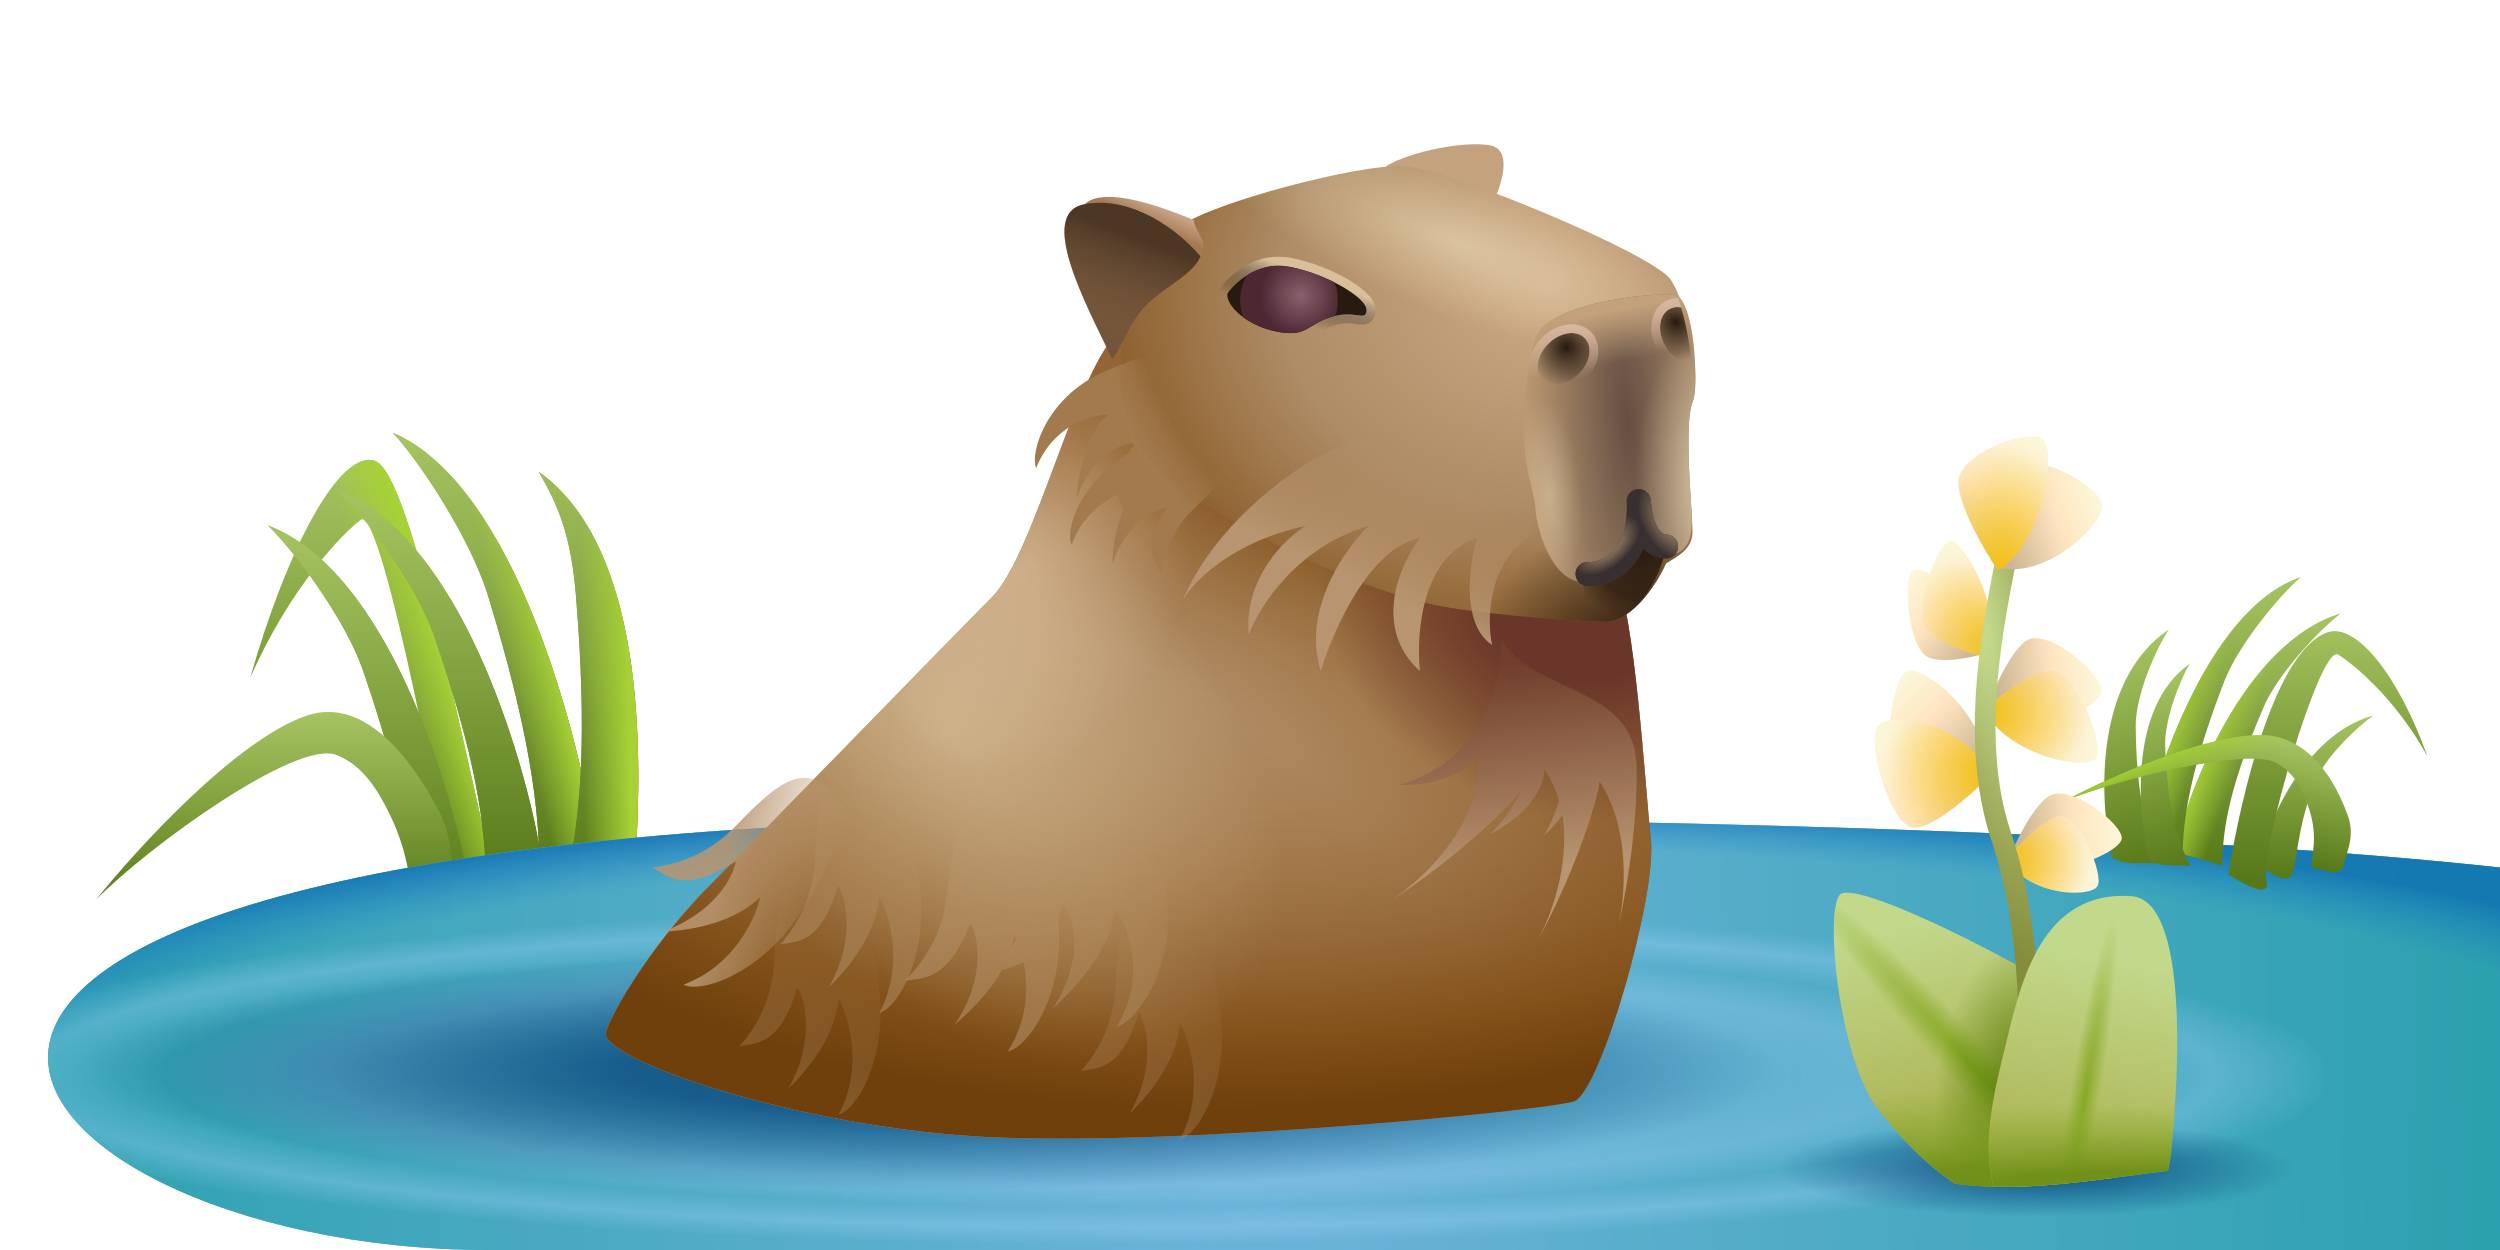 <svg viewBox="0 0 240 120" fill="none" xmlns="http://www.w3.org/2000/svg">
<path d="M35.983 44.24C39.407 45.351 44.305 71.192 47.337 83.564H43.169C43.169 83.564 36.775 48.309 34.635 49.897C32.923 51.167 27.822 56.413 24.017 65.079C27.525 52.774 32.558 43.128 35.983 44.24Z" fill="url(#paint0_linear_3070_528)"/>
<path d="M35.983 44.24C39.407 45.351 44.305 71.192 47.337 83.564H43.169C43.169 83.564 36.775 48.309 34.635 49.897C32.923 51.167 27.822 56.413 24.017 65.079C27.525 52.774 32.558 43.128 35.983 44.24Z" fill="url(#paint1_linear_3070_528)"/>
<path d="M25.704 50.432C37.294 54.819 43.434 75.964 44.955 84.617L39.795 88.141C39.795 82.5 38.803 75.842 34.833 64.325C33.175 59.513 28.35 52.991 25.704 50.432Z" fill="url(#paint2_linear_3070_528)"/>
<path d="M25.704 50.432C37.294 54.819 43.434 75.964 44.955 84.617L39.795 88.141C39.795 82.5 38.803 75.842 34.833 64.325C33.175 59.513 28.35 52.991 25.704 50.432Z" fill="url(#paint3_linear_3070_528)"/>
<path d="M32.551 47.181C44.142 51.568 50.281 72.713 51.803 81.366L46.642 84.89C46.642 79.249 45.65 72.591 41.681 61.074C40.022 56.261 35.197 49.74 32.551 47.181Z" fill="url(#paint4_linear_3070_528)"/>
<path d="M32.551 47.181C44.142 51.568 50.281 72.713 51.803 81.366L46.642 84.89C46.642 79.249 45.65 72.591 41.681 61.074C40.022 56.261 35.197 49.74 32.551 47.181Z" fill="url(#paint5_linear_3070_528)"/>
<path d="M37.711 41.538C49.302 46.471 55.441 70.246 56.963 79.975L51.803 83.938C51.803 77.595 50.81 70.109 46.841 57.16C45.182 51.749 40.358 44.416 37.711 41.538Z" fill="url(#paint6_linear_3070_528)"/>
<path d="M37.711 41.538C49.302 46.471 55.441 70.246 56.963 79.975L51.803 83.938C51.803 77.595 50.81 70.109 46.841 57.16C45.182 51.749 40.358 44.416 37.711 41.538Z" fill="url(#paint7_linear_3070_528)"/>
<path d="M37.711 41.538C49.302 46.471 55.441 70.246 56.963 79.975L51.803 83.938C51.803 77.595 50.81 70.109 46.841 57.16C45.182 51.749 40.358 44.416 37.711 41.538Z" fill="url(#paint8_linear_3070_528)"/>
<path d="M51.703 45.271C61.97 52.57 61.626 72.357 61.031 82.187L54.408 84.402C55.765 78.206 56.397 70.681 55.29 57.182C54.827 51.542 53.673 48.648 51.703 45.271Z" fill="url(#paint9_linear_3070_528)"/>
<path d="M51.703 45.271C61.97 52.57 61.626 72.357 61.031 82.187L54.408 84.402C55.765 78.206 56.397 70.681 55.29 57.182C54.827 51.542 53.673 48.648 51.703 45.271Z" fill="url(#paint10_linear_3070_528)"/>
<path d="M51.703 45.271C61.97 52.57 61.626 72.357 61.031 82.187L54.408 84.402C55.765 78.206 56.397 70.681 55.29 57.182C54.827 51.542 53.673 48.648 51.703 45.271Z" fill="url(#paint11_linear_3070_528)"/>
<path d="M29.475 68.691C35.045 66.834 39.526 72.926 42.085 77.759C42.991 79.472 43.368 81.402 43.368 83.339V86.355L39.696 87.546L39.417 85.08C39.143 82.647 38.451 80.259 37.361 78.066C36.214 75.758 34.77 73.406 32.253 72.462C28.443 71.033 14.391 81.129 9.231 86.355C13.2 81.393 22.806 70.914 29.475 68.691Z" fill="url(#paint12_linear_3070_528)"/>
<path d="M46.879 120H240V83.283C207.717 79.76 154.376 78.462 109.702 78.462C-36.885 78.462 -1.983 120 46.879 120Z" fill="url(#paint13_radial_3070_528)"/>
<path d="M46.879 120H240V83.283C207.717 79.76 154.376 78.462 109.702 78.462C-36.885 78.462 -1.983 120 46.879 120Z" fill="url(#paint14_radial_3070_528)"/>
<path d="M46.879 120H240V83.283C207.717 79.76 154.376 78.462 109.702 78.462C-36.885 78.462 -1.983 120 46.879 120Z" fill="url(#paint15_radial_3070_528)"/>
<path d="M46.879 120H240V83.283C207.717 79.76 154.376 78.462 109.702 78.462C-36.885 78.462 -1.983 120 46.879 120Z" fill="url(#paint16_radial_3070_528)"/>
<path d="M46.879 120H240V83.283C207.717 79.76 154.376 78.462 109.702 78.462C-36.885 78.462 -1.983 120 46.879 120Z" fill="url(#paint17_radial_3070_528)"/>
<path d="M46.879 120H240V83.283C207.717 79.76 154.376 78.462 109.702 78.462C-36.885 78.462 -1.983 120 46.879 120Z" fill="url(#paint18_radial_3070_528)"/>
<path d="M227.836 68.69C221.15 70.505 217.609 79.255 216.731 82.836C216.731 82.836 218.786 84.743 219.707 84.295C220.629 83.846 220.28 79.205 222.569 74.439C223.526 72.448 226.309 69.749 227.836 68.69Z" fill="url(#paint19_linear_3070_528)"/>
<path d="M223.455 60.701C218.488 62.379 215.202 76.016 213.92 83.935C213.92 83.935 218.247 86.868 217.559 84.446C216.871 82.025 222.721 61.822 224.45 62.841C225.832 63.656 229.951 67.022 233.023 72.584C230.191 64.687 226.151 59.79 223.455 60.701Z" fill="url(#paint20_linear_3070_528)"/>
<path d="M224.723 58.877C215.364 61.693 209.967 76.214 208.739 81.767L213.345 83.077C213.345 79.457 214.146 75.184 217.351 67.793C218.69 64.705 222.586 60.52 224.723 58.877Z" fill="url(#paint21_linear_3070_528)"/>
<path d="M224.723 58.877C215.364 61.693 209.967 76.214 208.739 81.767L213.345 83.077C213.345 79.457 214.146 75.184 217.351 67.793C218.69 64.705 222.586 60.52 224.723 58.877Z" fill="url(#paint22_linear_3070_528)"/>
<path d="M220.901 55.385C211.543 58.55 206.379 75.944 205.15 82.188L209.523 82.594C209.523 78.524 210.325 73.72 213.53 65.41C214.869 61.937 218.765 57.231 220.901 55.385Z" fill="url(#paint23_linear_3070_528)"/>
<path d="M220.901 55.385C211.543 58.55 206.379 75.944 205.15 82.188L209.523 82.594C209.523 78.524 210.325 73.72 213.53 65.41C214.869 61.937 218.765 57.231 220.901 55.385Z" fill="url(#paint24_linear_3070_528)"/>
<path d="M208.22 60.424C200.711 65.466 201.647 77.622 202.769 82.354C202.769 82.354 203.47 82.87 205.03 82.87L207.542 82.87C206.07 80.027 205.073 76.429 205.03 69.656C205.012 66.825 206.913 62.36 208.22 60.424Z" fill="url(#paint25_linear_3070_528)"/>
<path d="M210.236 63.703C204.195 67.939 205.286 78.467 206.335 82.579C206.335 82.579 206.924 83.036 208.208 83.062L210.273 83.104C208.987 80.621 208.072 77.493 207.857 71.634C207.768 69.186 209.212 65.356 210.236 63.703Z" fill="url(#paint26_linear_3070_528)"/>
<path d="M216.968 70.566C221.729 70.549 224.236 75.074 225.408 78.339C225.767 79.337 225.747 80.386 225.462 81.38L224.919 83.273C224.919 83.273 224.723 83.954 223.365 83.627C222.006 83.301 221.856 83.265 221.856 83.265L222.076 81.548C222.239 80.276 222.095 78.972 221.691 77.72C221.167 76.095 220.453 74.324 218.519 73.243C215.777 71.711 203.147 74.847 198.259 76.867C202.173 74.774 211.395 70.585 216.968 70.566Z" fill="url(#paint27_linear_3070_528)"/>
<path d="M216.968 70.566C221.729 70.549 224.236 75.074 225.408 78.339C225.767 79.337 225.747 80.386 225.462 81.38L224.919 83.273C224.919 83.273 224.723 83.954 223.365 83.627C222.006 83.301 221.856 83.265 221.856 83.265L222.076 81.548C222.239 80.276 222.095 78.972 221.691 77.72C221.167 76.095 220.453 74.324 218.519 73.243C215.777 71.711 203.147 74.847 198.259 76.867C202.173 74.774 211.395 70.585 216.968 70.566Z" fill="url(#paint28_linear_3070_528)"/>
<path d="M95.198 57.369C99.421 53.145 103.365 35.072 107.589 31.693C111.983 28.263 125.067 39.38 130.397 41.601C135.726 43.822 153.159 51.262 155.047 55.037C156.935 58.812 157.934 75.357 158.489 80.687C159.044 86.016 153.627 104.893 151.093 105.738C148.559 106.583 113.78 110.022 95.196 109.177C76.611 108.332 57.326 101.596 58.171 99.061C59.016 96.527 63.147 89.975 68.216 84.906C73.284 79.838 90.974 61.592 95.198 57.369Z" fill="url(#paint29_radial_3070_528)"/>
<path d="M95.198 57.369C99.421 53.145 103.365 35.072 107.589 31.693C111.983 28.263 125.067 39.38 130.397 41.601C135.726 43.822 153.159 51.262 155.047 55.037C156.935 58.812 157.934 75.357 158.489 80.687C159.044 86.016 153.627 104.893 151.093 105.738C148.559 106.583 113.78 110.022 95.196 109.177C76.611 108.332 57.326 101.596 58.171 99.061C59.016 96.527 63.147 89.975 68.216 84.906C73.284 79.838 90.974 61.592 95.198 57.369Z" fill="url(#paint30_radial_3070_528)"/>
<path d="M95.198 57.369C99.421 53.145 103.365 35.072 107.589 31.693C111.983 28.263 125.067 39.38 130.397 41.601C135.726 43.822 153.159 51.262 155.047 55.037C156.935 58.812 157.934 75.357 158.489 80.687C159.044 86.016 153.627 104.893 151.093 105.738C148.559 106.583 113.78 110.022 95.196 109.177C76.611 108.332 57.326 101.596 58.171 99.061C59.016 96.527 63.147 89.975 68.216 84.906C73.284 79.838 90.974 61.592 95.198 57.369Z" fill="url(#paint31_radial_3070_528)"/>
<path d="M95.198 57.369C99.421 53.145 103.365 35.072 107.589 31.693C111.983 28.263 125.067 39.38 130.397 41.601C135.726 43.822 153.159 51.262 155.047 55.037C156.935 58.812 157.934 75.357 158.489 80.687C159.044 86.016 153.627 104.893 151.093 105.738C148.559 106.583 113.78 110.022 95.196 109.177C76.611 108.332 57.326 101.596 58.171 99.061C59.016 96.527 63.147 89.975 68.216 84.906C73.284 79.838 90.974 61.592 95.198 57.369Z" fill="url(#paint32_radial_3070_528)"/>
<path d="M95.198 57.369C99.421 53.145 103.365 35.072 107.589 31.693C111.983 28.263 125.067 39.38 130.397 41.601C135.726 43.822 153.159 51.262 155.047 55.037C156.935 58.812 157.934 75.357 158.489 80.687C159.044 86.016 153.627 104.893 151.093 105.738C148.559 106.583 113.78 110.022 95.196 109.177C76.611 108.332 57.326 101.596 58.171 99.061C59.016 96.527 63.147 89.975 68.216 84.906C73.284 79.838 90.974 61.592 95.198 57.369Z" fill="url(#paint33_radial_3070_528)" fill-opacity="0.77"/>
<path d="M143.054 13.953C140.656 13.508 135.466 14.508 133.061 15.951C135.104 18.172 139.686 20.948 141.722 22.058C143.054 20.726 146.052 14.508 143.054 13.953Z" fill="#C4A27D"/>
<path d="M134.726 15.951C130.395 15.729 116.294 19.505 113.518 21.614C106.56 29.226 105.523 39.824 111.519 45.376C115.505 49.067 128.69 56.165 137.787 58.091C141.426 58.861 150.102 59.58 153.935 59.7C156.778 59.789 159.273 55.674 159.939 54.082C161.05 53.416 162.485 52.705 162.485 51.039C162.485 49.374 161.597 40.824 162.485 38.603C163.374 36.382 162.041 29.276 160.376 26.833C158.71 24.39 139.056 16.173 134.726 15.951Z" fill="url(#paint34_radial_3070_528)"/>
<path d="M134.726 15.951C130.395 15.729 116.294 19.505 113.518 21.614C106.56 29.226 105.523 39.824 111.519 45.376C115.505 49.067 128.69 56.165 137.787 58.091C141.426 58.861 150.102 59.58 153.935 59.7C156.778 59.789 159.273 55.674 159.939 54.082C161.05 53.416 162.485 52.705 162.485 51.039C162.485 49.374 161.597 40.824 162.485 38.603C163.374 36.382 162.041 29.276 160.376 26.833C158.71 24.39 139.056 16.173 134.726 15.951Z" fill="url(#paint35_radial_3070_528)"/>
<path d="M134.726 15.951C130.395 15.729 116.294 19.505 113.518 21.614C106.56 29.226 105.523 39.824 111.519 45.376C115.505 49.067 128.69 56.165 137.787 58.091C141.426 58.861 150.102 59.58 153.935 59.7C156.778 59.789 159.273 55.674 159.939 54.082C161.05 53.416 162.485 52.705 162.485 51.039C162.485 49.374 161.597 40.824 162.485 38.603C163.374 36.382 162.041 29.276 160.376 26.833C158.71 24.39 139.056 16.173 134.726 15.951Z" fill="url(#paint36_radial_3070_528)"/>
<path d="M152.338 54.494C153.145 53.794 157.181 42.041 159.94 52.408C159.603 55.234 156.98 59.531 154.625 59.397C152.271 59.262 151.329 55.368 152.338 54.494Z" fill="url(#paint37_radial_3070_528)"/>
<path d="M160.747 28.251C155.898 28.214 148.295 29.646 147.406 32.489C146.579 35.136 145.715 41.24 146.744 45.623C147.097 47.124 147.356 48.229 147.384 48.597C147.391 48.687 147.398 48.797 147.406 48.924C147.526 50.816 149.221 57.154 153.28 55.697C156.939 54.383 156.797 52.775 157.082 50.203C157.204 51.858 159.008 53.746 160.747 53.208C162.485 52.67 162.492 50.733 162.365 48.778C162.157 45.573 161.814 40.282 162.485 38.603C163.084 37.108 162.736 28.859 160.747 28.251Z" fill="url(#paint38_radial_3070_528)"/>
<path d="M160.747 28.251C155.898 28.214 148.295 29.646 147.406 32.489C146.579 35.136 145.715 41.24 146.744 45.623C147.097 47.124 147.356 48.229 147.384 48.597C147.391 48.687 147.398 48.797 147.406 48.924C147.526 50.816 149.221 57.154 153.28 55.697C156.939 54.383 156.797 52.775 157.082 50.203C157.204 51.858 159.008 53.746 160.747 53.208C162.485 52.67 162.492 50.733 162.365 48.778C162.157 45.573 161.814 40.282 162.485 38.603C163.084 37.108 162.736 28.859 160.747 28.251Z" fill="url(#paint39_linear_3070_528)"/>
<path d="M160.747 28.251C155.898 28.214 148.295 29.646 147.406 32.489C146.579 35.136 145.715 41.24 146.744 45.623C147.097 47.124 147.356 48.229 147.384 48.597C147.391 48.687 147.398 48.797 147.406 48.924C147.526 50.816 149.221 57.154 153.28 55.697C156.939 54.383 156.797 52.775 157.082 50.203C157.204 51.858 159.008 53.746 160.747 53.208C162.485 52.67 162.492 50.733 162.365 48.778C162.157 45.573 161.814 40.282 162.485 38.603C163.084 37.108 162.736 28.859 160.747 28.251Z" fill="url(#paint40_radial_3070_528)"/>
<path d="M160.747 28.251C155.898 28.214 148.295 29.646 147.406 32.489C146.579 35.136 145.715 41.24 146.744 45.623C147.097 47.124 147.356 48.229 147.384 48.597C147.391 48.687 147.398 48.797 147.406 48.924C147.526 50.816 149.221 57.154 153.28 55.697C156.939 54.383 156.797 52.775 157.082 50.203C157.204 51.858 159.008 53.746 160.747 53.208C162.485 52.67 162.492 50.733 162.365 48.778C162.157 45.573 161.814 40.282 162.485 38.603C163.084 37.108 162.736 28.859 160.747 28.251Z" fill="url(#paint41_radial_3070_528)"/>
<path d="M151.544 35.907C150.426 36.998 148.877 37.225 148.085 36.414C147.292 35.602 147.556 34.059 148.674 32.967C149.793 31.875 151.342 31.648 152.134 32.46C152.927 33.272 152.663 34.815 151.544 35.907Z" fill="url(#paint42_radial_3070_528)"/>
<path fill-rule="evenodd" clip-rule="evenodd" d="M149.814 37.71C148.994 37.83 148.112 37.652 147.48 37.004C146.847 36.357 146.69 35.47 146.83 34.653C146.97 33.836 147.411 33.02 148.084 32.363C148.756 31.706 149.582 31.285 150.403 31.165C151.223 31.044 152.106 31.223 152.738 31.871C153.37 32.518 153.527 33.405 153.388 34.222C153.248 35.039 152.807 35.855 152.134 36.512C151.461 37.169 150.635 37.59 149.814 37.71ZM148.084 36.414C148.877 37.226 150.425 36.999 151.544 35.907C152.662 34.816 152.926 33.273 152.133 32.461C151.341 31.649 149.792 31.876 148.674 32.968C147.556 34.059 147.291 35.602 148.084 36.414Z" fill="url(#paint43_linear_3070_528)"/>
<path d="M161.386 29.508C160.996 29.434 160.613 29.478 160.276 29.661C159.279 30.203 159.077 31.755 159.823 33.128C160.426 34.237 161.463 34.89 162.365 34.815C162.244 33.146 161.882 31.196 161.386 29.508Z" fill="url(#paint44_radial_3070_528)"/>
<path d="M161.108 28.63C160.691 28.617 160.269 28.703 159.873 28.919C159.078 29.351 158.665 30.152 158.558 30.973C158.45 31.796 158.631 32.706 159.081 33.532C159.53 34.358 160.195 35.004 160.943 35.361C161.395 35.576 161.901 35.694 162.406 35.659C162.4 35.388 162.386 35.105 162.365 34.814C161.463 34.89 160.425 34.237 159.823 33.128C159.076 31.755 159.279 30.203 160.276 29.661C160.612 29.478 160.996 29.434 161.386 29.508C161.297 29.206 161.204 28.912 161.108 28.63Z" fill="url(#paint45_linear_3070_528)"/>
<path d="M123.775 25.603C120.87 25.058 118.71 26.942 117.838 28.164C117.622 29.311 119.732 31.303 122.604 31.842C125.508 32.387 125.401 31.179 127.767 30.436C130.134 29.692 131.122 30.954 131.194 29.779C131.266 28.605 127.371 26.278 123.775 25.603Z" fill="#281A0F"/>
<path fill-rule="evenodd" clip-rule="evenodd" d="M117.026 27.818L117.137 27.664C118.101 26.313 120.555 24.123 123.933 24.757C125.838 25.115 127.802 25.903 129.289 26.758C130.031 27.184 130.688 27.646 131.166 28.105C131.405 28.333 131.622 28.582 131.781 28.847C131.935 29.104 132.077 29.445 132.053 29.832C132.031 30.201 131.914 30.807 131.293 31.067C131.055 31.167 130.823 31.173 130.673 31.168C130.518 31.163 130.354 31.14 130.224 31.122C130.211 31.12 130.198 31.119 130.184 31.117C129.665 31.045 128.994 30.953 128.025 31.257C127.287 31.489 126.894 31.73 126.47 31.991C126.263 32.118 126.048 32.249 125.783 32.387C125.393 32.588 124.959 32.751 124.398 32.813C123.851 32.873 123.223 32.834 122.445 32.688C120.865 32.392 119.486 31.696 118.515 30.896C118.03 30.496 117.623 30.05 117.348 29.588C117.081 29.14 116.883 28.581 116.991 28.005L117.026 27.818ZM117.838 28.164C117.622 29.311 119.732 31.303 122.604 31.842C124.478 32.194 125.098 31.816 125.938 31.303C126.399 31.022 126.928 30.7 127.767 30.436C128.92 30.073 129.746 30.187 130.298 30.263C130.879 30.343 131.157 30.382 131.194 29.779C131.266 28.605 127.371 26.278 123.774 25.604C120.87 25.058 118.71 26.942 117.838 28.164Z" fill="url(#paint46_linear_3070_528)"/>
<path fill-rule="evenodd" clip-rule="evenodd" d="M128.189 30.32C128.257 30.118 128.312 29.908 128.352 29.693C128.522 28.787 128.419 27.894 128.102 27.097C126.812 26.448 125.268 25.884 123.775 25.604C122.168 25.302 120.789 25.744 119.73 26.406C119.448 26.873 119.244 27.397 119.138 27.963C118.975 28.828 119.062 29.683 119.347 30.452C120.186 31.069 121.319 31.601 122.604 31.843C124.478 32.194 125.098 31.816 125.938 31.304C126.4 31.022 126.928 30.7 127.768 30.436C127.913 30.39 128.054 30.352 128.189 30.32Z" fill="url(#paint47_radial_3070_528)"/>
<path d="M114.609 21.134C105.393 17.247 104.301 19.617 104.079 19.617C109.52 20.727 111.779 22.097 115.221 24.652C116.198 23.23 114.646 22.207 114.609 21.134Z" fill="url(#paint48_linear_3070_528)"/>
<path d="M104.079 19.615C108.61 18.727 113.133 22.1 115.243 24.617C114.426 26.442 112.03 27.343 110.109 29.226C108.477 30.825 107.802 33.012 106.796 34.507C104.242 29.214 99.549 20.504 104.079 19.615Z" fill="#705338"/>
<path d="M104.079 19.615C108.61 18.727 113.133 22.1 115.243 24.617C114.426 26.442 112.03 27.343 110.109 29.226C108.477 30.825 107.802 33.012 106.796 34.507C104.242 29.214 99.549 20.504 104.079 19.615Z" fill="url(#paint49_linear_3070_528)"/>
<path d="M152.405 55.092C153.975 55.271 157.585 53.961 157.316 48.095C157.473 49.418 157.787 52.306 159.94 52.468" stroke="url(#paint50_linear_3070_528)" stroke-width="2.308" stroke-linecap="round" stroke-linejoin="round"/>
<path d="M152.405 55.092C153.975 55.271 157.585 53.961 157.316 48.095C157.473 49.418 157.787 52.306 159.94 52.468" stroke="#383030" stroke-width="2.308" stroke-linecap="round" stroke-linejoin="round"/>
<path d="M152.405 55.092C153.975 55.271 157.585 53.961 157.316 48.095C157.473 49.418 157.787 52.306 159.94 52.468" stroke="url(#paint51_radial_3070_528)" stroke-width="2.308" stroke-linecap="round" stroke-linejoin="round"/>
<path d="M152.405 55.092C153.975 55.271 157.585 53.961 157.316 48.095C157.473 49.418 157.787 52.306 159.94 52.468" stroke="url(#paint52_radial_3070_528)" stroke-width="2.308" stroke-linecap="round" stroke-linejoin="round"/>
<path d="M113.526 57.652C116.526 50.52 123.622 45.379 126.795 43.699C129.493 42.02 136.314 40.986 143.237 43.699C148.776 45.869 147.853 49.9 146.699 51.645C142.776 54.28 142.757 59.59 143.237 61.916C140.237 59.9 141.026 54.228 141.795 51.645C136.487 53.35 135.93 60.882 136.314 64.435C131.699 60.249 134.391 54.164 136.314 51.645C131.468 52.575 127.949 60.559 126.795 64.435C124.949 58.544 129.103 52.678 131.411 50.482C124.487 52.497 120.834 58.298 119.872 60.947C119.411 55.52 123.334 51.709 125.353 50.482C118.199 52.032 114.487 55.908 113.526 57.652Z" fill="url(#paint53_linear_3070_528)"/>
<path fill-rule="evenodd" clip-rule="evenodd" d="M146.04 75.789C145.824 76.148 145.569 76.488 145.273 76.806C141.19 81.188 135.47 85.271 133.051 86.768C136.276 84.771 142.554 79.102 141.865 72.403C141.337 73.434 139.078 75.468 134.272 75.355C140.919 73.556 144.007 67.789 144.128 61.331C147.132 66.702 156.958 65.671 157.115 73.619C157.233 79.606 155.966 86.52 155.272 89.279C156.06 86.149 156.584 79.572 153.547 75.012C153.522 75.38 153.463 75.749 153.368 76.119C151.878 81.919 148.807 88.241 147.399 90.713C148.819 88.219 150.769 83.043 149.985 78.265C149.516 78.902 148.931 79.563 148.205 80.234C148.876 79.106 149.354 77.966 149.657 76.825C149.355 75.799 148.904 74.807 148.27 73.882C148.299 75.04 147.288 77.906 143.013 80.106C144.394 78.785 145.388 77.328 146.04 75.789Z" fill="url(#paint54_linear_3070_528)"/>
<path d="M74.917 90.67C76.989 88.263 78.089 85.647 78.248 82.277C78.482 77.315 78.884 73.159 83.233 74.046C85.978 74.606 86.015 73.415 88.024 83.285C89.631 91.181 86.218 96.814 84.412 97.224C86.798 92.811 85.478 87.961 84.403 86.053C84.105 90.165 80.763 93.601 79.565 94.769C82.127 90.316 81.286 86.248 80.44 85.006C78.798 90.8 76.284 90.36 74.917 90.67Z" fill="url(#paint55_linear_3070_528)"/>
<path d="M71.007 100.438C73.078 98.032 74.179 95.416 74.338 92.045C74.572 87.084 74.974 82.927 79.323 83.815C82.068 84.375 82.105 83.183 84.114 93.054C85.721 100.95 82.308 106.583 80.502 106.993C82.888 102.579 81.568 97.729 80.493 95.822C80.195 99.934 76.853 103.37 75.655 104.538C78.217 100.084 77.376 96.017 76.529 94.775C74.888 100.569 72.374 100.128 71.007 100.438Z" fill="url(#paint56_linear_3070_528)"/>
<path d="M103.784 102.817C105.856 100.411 106.956 97.795 107.115 94.424C107.349 89.462 107.751 85.306 112.1 86.193C114.845 86.754 114.883 85.562 116.892 95.432C118.499 103.329 115.086 108.962 113.279 109.372C115.665 104.958 114.345 100.108 113.271 98.201C112.972 102.313 109.63 105.748 108.433 106.916C110.995 102.463 110.154 98.396 109.307 97.153C107.665 102.947 105.151 102.507 103.784 102.817Z" fill="url(#paint57_linear_3070_528)"/>
<path d="M62.646 83.284C65.825 82.849 68.397 81.611 70.743 79.18C74.196 75.602 77.247 72.741 80.002 76.297C81.742 78.541 82.557 77.67 77.588 86.432C73.613 93.441 67.274 95.413 65.616 94.522C70.361 92.785 72.547 88.259 72.98 86.11C70.037 89.006 65.203 89.372 63.512 89.456C68.419 87.806 70.456 84.187 70.626 82.69C65.542 85.96 63.901 83.958 62.646 83.284Z" fill="url(#paint58_linear_3070_528)"/>
<path fill-rule="evenodd" clip-rule="evenodd" d="M96.183 93.115C94.79 95.634 92.599 97.563 91.635 98.374C94.656 93.963 93.974 89.866 93.128 88.602C91.291 93.651 89 93.906 87.453 94.079C87.231 94.103 87.024 94.126 86.836 94.162C89.212 91.794 90.549 89.194 90.909 85.817C91.44 80.847 92.108 76.687 96.763 77.672C97.09 77.741 97.382 77.788 97.644 77.83C98.707 78 99.295 78.094 99.803 79.291C100.454 76.751 101.902 75.079 105.379 75.233C105.764 75.25 106.106 75.25 106.413 75.25C108.874 75.25 109.161 75.25 111.527 83.886C113.657 91.659 109.451 97.895 107.189 98.585C110.122 93.743 108.396 89.019 107.02 87.245C106.703 91.465 102.555 95.46 101.068 96.827C104.222 91.917 103.108 87.916 102.028 86.783C101.881 87.239 101.727 87.66 101.568 88.05C102.386 95.463 98.633 100.585 96.741 100.941C98.681 97.941 98.746 94.697 98.256 92.331C97.524 92.758 96.811 92.962 96.183 93.115ZM97.105 90.932C97.27 90.68 97.425 90.426 97.571 90.169C97.5 90.013 97.429 89.869 97.358 89.738C97.303 90.144 97.217 90.543 97.105 90.932Z" fill="url(#paint59_linear_3070_528)"/>
<path fill-rule="evenodd" clip-rule="evenodd" d="M107.83 49.02C106.963 51.019 106.819 53.222 106.778 54.175C108.027 50.327 110.797 48.844 111.946 48.768C109.768 52.2 110.673 53.691 111.284 54.698C111.371 54.843 111.453 54.978 111.519 55.107C111.841 52.589 112.782 50.587 114.639 48.812C117.374 46.198 119.559 43.877 116.819 41.542C116.626 41.378 116.464 41.224 116.317 41.086C115.724 40.528 115.397 40.219 114.444 40.467C115.666 38.904 116 37.264 114.302 35.251C114.114 35.028 113.956 34.824 113.814 34.639C112.678 33.165 112.545 32.993 106.276 35.562C100.634 37.874 98.838 43.275 99.469 44.95C101.017 40.955 104.646 39.809 106.344 39.815C103.961 41.953 103.482 46.284 103.349 47.807C104.836 43.649 107.749 42.469 108.926 42.593C108.721 42.892 108.54 43.179 108.379 43.454C103.558 46.386 102.221 51.001 102.881 52.3C103.784 49.752 105.698 48.215 107.343 47.416C107.425 48.052 107.632 48.574 107.83 49.02ZM108.713 47.46C108.788 47.245 108.868 47.034 108.955 46.828C109.081 46.798 109.201 46.775 109.312 46.757C109.094 46.977 108.895 47.213 108.713 47.46Z" fill="url(#paint60_radial_3070_528)"/>
<path d="M187.676 113.635C184.604 111.614 182.246 108.961 180.35 106.58C176.602 101.873 175.129 87.739 176.602 85.915C178.074 84.092 197.216 94.073 200.027 96.716C201.67 98.262 201.941 102.501 202.204 106.614C202.355 108.99 202.504 111.323 202.914 113.072C197.785 113.742 192.564 114.319 187.676 113.635Z" fill="url(#paint61_linear_3070_528)"/>
<path d="M187.676 113.635C184.604 111.614 182.246 108.961 180.35 106.58C176.602 101.873 175.129 87.739 176.602 85.915C178.074 84.092 197.216 94.073 200.027 96.716C201.67 98.262 201.941 102.501 202.204 106.614C202.355 108.99 202.504 111.323 202.914 113.072C197.785 113.742 192.564 114.319 187.676 113.635Z" fill="url(#paint62_radial_3070_528)"/>
<path d="M187.676 113.635C184.604 111.614 182.246 108.961 180.35 106.58C176.602 101.873 175.129 87.739 176.602 85.915C178.074 84.092 197.216 94.073 200.027 96.716C201.67 98.262 201.941 102.501 202.204 106.614C202.355 108.99 202.504 111.323 202.914 113.072C197.785 113.742 192.564 114.319 187.676 113.635Z" fill="url(#paint63_radial_3070_528)"/>
<path d="M187.676 113.635C184.604 111.614 182.246 108.961 180.35 106.58C176.602 101.873 175.129 87.739 176.602 85.915C178.074 84.092 197.216 94.073 200.027 96.716C201.67 98.262 201.941 102.501 202.204 106.614C202.355 108.99 202.504 111.323 202.914 113.072C197.785 113.742 192.564 114.319 187.676 113.635Z" fill="url(#paint64_radial_3070_528)"/>
<path d="M194.485 61.53C192.849 62.677 191.1 66.834 190.431 68.769C194.663 71.256 201.494 67.974 201.767 66.432C202.039 64.89 196.53 60.096 194.485 61.53Z" fill="url(#paint65_linear_3070_528)"/>
<path d="M196.958 64.408C195.061 64.425 191.814 66.929 190.428 68.179C193.069 72.758 200.365 73.964 201.243 72.816C202.12 71.668 199.33 64.386 196.958 64.408Z" fill="url(#paint66_linear_3070_528)"/>
<path d="M196.958 64.408C195.061 64.425 191.814 66.929 190.428 68.179C193.069 72.758 200.365 73.964 201.243 72.816C202.12 71.668 199.33 64.386 196.958 64.408Z" fill="url(#paint67_radial_3070_528)"/>
<path d="M196.704 76.416C195.114 77.436 193.382 81.073 192.715 82.763C196.772 84.861 203.398 81.909 203.677 80.566C203.957 79.223 198.692 75.14 196.704 76.416Z" fill="url(#paint68_linear_3070_528)"/>
<path d="M197.637 78.334C196.142 78.608 193.686 81.227 192.645 82.502C194.916 86.125 200.718 86.179 201.363 85.062C202.007 83.944 199.506 77.992 197.637 78.334Z" fill="url(#paint69_linear_3070_528)"/>
<path d="M197.637 78.334C196.142 78.608 193.686 81.227 192.645 82.502C194.916 86.125 200.718 86.179 201.363 85.062C202.007 83.944 199.506 77.992 197.637 78.334Z" fill="url(#paint70_radial_3070_528)"/>
<path d="M182.634 75.1C184.456 75.984 188.881 74.961 190.866 74.339C190.764 68.391 184.43 63.688 182.984 64.448C181.539 65.207 180.356 73.996 182.634 75.1Z" fill="url(#paint71_linear_3070_528)"/>
<path d="M183.898 79.467C185.864 79.309 189.448 76.084 190.995 74.491C188.67 69.21 181.224 68.296 180.213 69.731C179.202 71.166 181.44 79.664 183.898 79.467Z" fill="url(#paint72_linear_3070_528)"/>
<path d="M183.898 79.467C185.864 79.309 189.448 76.084 190.995 74.491C188.67 69.21 181.224 68.296 180.213 69.731C179.202 71.166 181.44 79.664 183.898 79.467Z" fill="url(#paint73_radial_3070_528)"/>
<path d="M185.113 63.103C186.673 63.792 189.942 62.977 191.381 62.483C190.328 57.81 184.64 54.131 183.642 54.731C182.644 55.332 183.164 62.241 185.113 63.103Z" fill="url(#paint74_linear_3070_528)"/>
<path d="M184.974 60.402C186.146 61.875 189.601 62.885 191.182 63.206C192.249 58.343 188.487 51.898 187.277 51.913C186.067 51.928 183.509 58.56 184.974 60.402Z" fill="url(#paint75_linear_3070_528)"/>
<path d="M184.974 60.402C186.146 61.875 189.601 62.885 191.182 63.206C192.249 58.343 188.487 51.898 187.277 51.913C186.067 51.928 183.509 58.56 184.974 60.402Z" fill="url(#paint76_radial_3070_528)"/>
<path d="M193.795 52.662C193.916 52.031 193.58 51.404 193.045 51.262C192.51 51.119 191.978 51.515 191.857 52.145C191.768 52.609 191.67 53.105 191.567 53.631C190.968 56.667 190.178 60.675 189.802 64.982C189.361 70.034 189.476 75.621 191.181 80.697C194.933 91.859 193.805 105.514 192.74 113.941C193.409 113.936 194.081 113.916 194.756 113.884C195.815 105.367 196.923 91.423 193.029 79.835C191.489 75.254 191.353 70.094 191.779 65.222C192.14 61.075 192.898 57.226 193.497 54.185C193.602 53.651 193.702 53.143 193.795 52.662Z" fill="url(#paint77_radial_3070_528)"/>
<path d="M191.425 113.93C190.22 110.095 191.382 105.006 192.339 101.138C192.431 100.765 192.525 100.375 192.622 99.971C194.025 94.12 196.108 85.431 204.616 86.031C210.771 86.465 208.812 107.422 208.343 111.234C208.294 111.634 208.218 112.023 208.116 112.4C206.876 112.548 205.621 112.714 204.358 112.881C200.056 113.451 195.661 114.034 191.425 113.93Z" fill="url(#paint78_linear_3070_528)"/>
<path d="M191.425 113.93C190.22 110.095 191.382 105.006 192.339 101.138C192.431 100.765 192.525 100.375 192.622 99.971C194.025 94.12 196.108 85.431 204.616 86.031C210.771 86.465 208.812 107.422 208.343 111.234C208.294 111.634 208.218 112.023 208.116 112.4C206.876 112.548 205.621 112.714 204.358 112.881C200.056 113.451 195.661 114.034 191.425 113.93Z" fill="url(#paint79_radial_3070_528)"/>
<path d="M191.425 113.93C190.22 110.095 191.382 105.006 192.339 101.138C192.431 100.765 192.525 100.375 192.622 99.971C194.025 94.12 196.108 85.431 204.616 86.031C210.771 86.465 208.812 107.422 208.343 111.234C208.294 111.634 208.218 112.023 208.116 112.4C206.876 112.548 205.621 112.714 204.358 112.881C200.056 113.451 195.661 114.034 191.425 113.93Z" fill="url(#paint80_radial_3070_528)"/>
<path d="M193.376 45.137C192.108 46.893 191.575 52.036 191.467 54.388C196.277 55.922 201.995 50.268 201.827 48.471C201.659 46.673 194.96 42.941 193.376 45.137Z" fill="url(#paint81_linear_3070_528)"/>
<path d="M188.004 46.328C188.045 48.633 190.543 52.897 191.787 54.74C196.249 52.126 197.341 43.424 196.203 42.211C195.065 40.998 187.952 43.446 188.004 46.328Z" fill="url(#paint82_linear_3070_528)"/>
<path d="M188.004 46.328C188.045 48.633 190.543 52.897 191.787 54.74C196.249 52.126 197.341 43.424 196.203 42.211C195.065 40.998 187.952 43.446 188.004 46.328Z" fill="url(#paint83_radial_3070_528)"/>
<defs>
<linearGradient id="paint0_linear_3070_528" x1="35.528" y1="38.585" x2="35.528" y2="83.873" gradientUnits="userSpaceOnUse">
<stop stop-color="#B1CF6C"/>
<stop offset="1" stop-color="#577817"/>
</linearGradient>
<linearGradient id="paint1_linear_3070_528" x1="40.969" y1="50.798" x2="28.697" y2="54.615" gradientUnits="userSpaceOnUse">
<stop offset="0.164" stop-color="#A7D235"/>
<stop offset="0.583" stop-color="#A7D235" stop-opacity="0"/>
</linearGradient>
<linearGradient id="paint2_linear_3070_528" x1="34.27" y1="45.076" x2="34.27" y2="88.639" gradientUnits="userSpaceOnUse">
<stop stop-color="#B1CF6C"/>
<stop offset="1" stop-color="#577817"/>
</linearGradient>
<linearGradient id="paint3_linear_3070_528" x1="34.27" y1="45.076" x2="34.27" y2="88.639" gradientUnits="userSpaceOnUse">
<stop stop-color="#B1CF6C"/>
<stop offset="1" stop-color="#577817"/>
</linearGradient>
<linearGradient id="paint4_linear_3070_528" x1="41.117" y1="41.825" x2="41.117" y2="85.388" gradientUnits="userSpaceOnUse">
<stop stop-color="#B1CF6C"/>
<stop offset="1" stop-color="#577817"/>
</linearGradient>
<linearGradient id="paint5_linear_3070_528" x1="41.117" y1="41.825" x2="41.117" y2="85.388" gradientUnits="userSpaceOnUse">
<stop stop-color="#B1CF6C"/>
<stop offset="1" stop-color="#577817"/>
</linearGradient>
<linearGradient id="paint6_linear_3070_528" x1="46.278" y1="35.517" x2="46.278" y2="84.497" gradientUnits="userSpaceOnUse">
<stop stop-color="#B1CF6C"/>
<stop offset="1" stop-color="#577817"/>
</linearGradient>
<linearGradient id="paint7_linear_3070_528" x1="46.278" y1="35.517" x2="46.278" y2="84.497" gradientUnits="userSpaceOnUse">
<stop stop-color="#B1CF6C"/>
<stop offset="1" stop-color="#577817"/>
</linearGradient>
<linearGradient id="paint8_linear_3070_528" x1="51.706" y1="48.688" x2="41.194" y2="51.197" gradientUnits="userSpaceOnUse">
<stop offset="0.164" stop-color="#A7D235"/>
<stop offset="0.583" stop-color="#A7D235" stop-opacity="0"/>
</linearGradient>
<linearGradient id="paint9_linear_3070_528" x1="59.37" y1="35.92" x2="48.892" y2="83.767" gradientUnits="userSpaceOnUse">
<stop stop-color="#B1CF6C"/>
<stop offset="1" stop-color="#577817"/>
</linearGradient>
<linearGradient id="paint10_linear_3070_528" x1="59.37" y1="35.92" x2="48.892" y2="83.767" gradientUnits="userSpaceOnUse">
<stop stop-color="#B1CF6C"/>
<stop offset="1" stop-color="#577817"/>
</linearGradient>
<linearGradient id="paint11_linear_3070_528" x1="61.854" y1="49.947" x2="51.049" y2="50.149" gradientUnits="userSpaceOnUse">
<stop offset="0.164" stop-color="#A7D235"/>
<stop offset="0.583" stop-color="#A7D235" stop-opacity="0"/>
</linearGradient>
<linearGradient id="paint12_linear_3070_528" x1="24.579" y1="65.659" x2="24.579" y2="87.546" gradientUnits="userSpaceOnUse">
<stop stop-color="#B1CF6C"/>
<stop offset="1" stop-color="#577817"/>
</linearGradient>
<radialGradient id="paint13_radial_3070_528" cx="0" cy="0" r="1" gradientUnits="userSpaceOnUse" gradientTransform="translate(119.881 96.635) rotate(-180) scale(153.566 353.757)">
<stop stop-color="#7DCAF6"/>
<stop offset="1" stop-color="#1BB1B7"/>
</radialGradient>
<radialGradient id="paint14_radial_3070_528" cx="0" cy="0" r="1" gradientUnits="userSpaceOnUse" gradientTransform="translate(119.881 96.635) rotate(-180) scale(153.566 353.757)">
<stop stop-color="#6FB4DB"/>
<stop offset="1" stop-color="#189BA1"/>
</radialGradient>
<radialGradient id="paint15_radial_3070_528" cx="0" cy="0" r="1" gradientUnits="userSpaceOnUse" gradientTransform="translate(107.375 103.269) rotate(90) scale(16.731 120.644)">
<stop offset="0.319" stop-color="#97C9F0" stop-opacity="0"/>
<stop offset="0.625" stop-color="#97C9F0" stop-opacity="0.35"/>
<stop offset="0.754" stop-color="#9CD0F7" stop-opacity="0"/>
<stop offset="0.869" stop-color="#9CD0F7" stop-opacity="0.35"/>
<stop offset="0.969" stop-color="#9CD0F7" stop-opacity="0"/>
</radialGradient>
<radialGradient id="paint16_radial_3070_528" cx="0" cy="0" r="1" gradientUnits="userSpaceOnUse" gradientTransform="translate(89.423 102.692) rotate(90) scale(11.539 81.635)">
<stop offset="0.35" stop-color="#08477C" stop-opacity="0.8"/>
<stop offset="1" stop-color="#08477C" stop-opacity="0"/>
</radialGradient>
<radialGradient id="paint17_radial_3070_528" cx="0" cy="0" r="1" gradientUnits="userSpaceOnUse" gradientTransform="translate(195.577 112.212) rotate(90) scale(4.615 24.974)">
<stop offset="0.295" stop-color="#08477C" stop-opacity="0.7"/>
<stop offset="1" stop-color="#08477C" stop-opacity="0"/>
</radialGradient>
<radialGradient id="paint18_radial_3070_528" cx="0" cy="0" r="1" gradientUnits="userSpaceOnUse" gradientTransform="translate(130.643 108.132) rotate(-90) scale(32.637 158.51)">
<stop offset="0.827" stop-color="#1B7ED1" stop-opacity="0"/>
<stop offset="0.954" stop-color="#0864B1" stop-opacity="0.66"/>
</radialGradient>
<linearGradient id="paint19_linear_3070_528" x1="222.894" y1="66.473" x2="222.894" y2="84.501" gradientUnits="userSpaceOnUse">
<stop stop-color="#B1CF6C"/>
<stop offset="1" stop-color="#577817"/>
</linearGradient>
<linearGradient id="paint20_linear_3070_528" x1="223.729" y1="55.581" x2="223.729" y2="84.645" gradientUnits="userSpaceOnUse">
<stop stop-color="#B1CF6C"/>
<stop offset="1" stop-color="#577817"/>
</linearGradient>
<linearGradient id="paint21_linear_3070_528" x1="217.806" y1="55.44" x2="217.806" y2="83.396" gradientUnits="userSpaceOnUse">
<stop stop-color="#B1CF6C"/>
<stop offset="1" stop-color="#577817"/>
</linearGradient>
<linearGradient id="paint22_linear_3070_528" x1="213.104" y1="62.958" x2="221.336" y2="65.816" gradientUnits="userSpaceOnUse">
<stop offset="0.164" stop-color="#A7D235"/>
<stop offset="0.583" stop-color="#A7D235" stop-opacity="0"/>
</linearGradient>
<linearGradient id="paint23_linear_3070_528" x1="213.984" y1="51.52" x2="213.984" y2="82.953" gradientUnits="userSpaceOnUse">
<stop stop-color="#B1CF6C"/>
<stop offset="1" stop-color="#577817"/>
</linearGradient>
<linearGradient id="paint24_linear_3070_528" x1="209.452" y1="59.973" x2="217.772" y2="62.504" gradientUnits="userSpaceOnUse">
<stop offset="0.164" stop-color="#A7D235"/>
<stop offset="0.583" stop-color="#A7D235" stop-opacity="0"/>
</linearGradient>
<linearGradient id="paint25_linear_3070_528" x1="200.426" y1="59.818" x2="208.014" y2="83.008" gradientUnits="userSpaceOnUse">
<stop stop-color="#B1CF6C"/>
<stop offset="1" stop-color="#577817"/>
</linearGradient>
<linearGradient id="paint26_linear_3070_528" x1="203.811" y1="63.049" x2="210.439" y2="83.306" gradientUnits="userSpaceOnUse">
<stop stop-color="#B1CF6C"/>
<stop offset="1" stop-color="#577817"/>
</linearGradient>
<linearGradient id="paint27_linear_3070_528" x1="213.642" y1="67.912" x2="210.603" y2="80.56" gradientUnits="userSpaceOnUse">
<stop stop-color="#B1CF6C"/>
<stop offset="1" stop-color="#577817"/>
</linearGradient>
<linearGradient id="paint28_linear_3070_528" x1="207.963" y1="70.171" x2="211.861" y2="78.962" gradientUnits="userSpaceOnUse">
<stop offset="0.164" stop-color="#A7D235"/>
<stop offset="0.583" stop-color="#A7D235" stop-opacity="0"/>
</linearGradient>
<radialGradient id="paint29_radial_3070_528" cx="0" cy="0" r="1" gradientUnits="userSpaceOnUse" gradientTransform="translate(86.468 108.459) rotate(-68.988) scale(68.322 87.908)">
<stop stop-color="#CDAA86"/>
<stop offset="0.735" stop-color="#AE8C66"/>
<stop offset="1" stop-color="#83511A"/>
</radialGradient>
<radialGradient id="paint30_radial_3070_528" cx="0" cy="0" r="1" gradientUnits="userSpaceOnUse" gradientTransform="translate(126.102 47.557) rotate(84.447) scale(58.396 98.352)">
<stop stop-color="#CDAA86" stop-opacity="0"/>
<stop offset="0.879" stop-color="#83511A"/>
<stop offset="1" stop-color="#6F400C"/>
</radialGradient>
<radialGradient id="paint31_radial_3070_528" cx="0" cy="0" r="1" gradientUnits="userSpaceOnUse" gradientTransform="translate(98.118 54.553) rotate(16.887) scale(15.748 20)">
<stop stop-color="#C7A580"/>
<stop offset="1" stop-color="#C7A580" stop-opacity="0"/>
</radialGradient>
<radialGradient id="paint32_radial_3070_528" cx="0" cy="0" r="1" gradientUnits="userSpaceOnUse" gradientTransform="translate(150.858 58.993) rotate(109.44) scale(19.404 24.887)">
<stop offset="0.32" stop-color="#6A362A"/>
<stop offset="1" stop-color="#6A362A" stop-opacity="0"/>
</radialGradient>
<radialGradient id="paint33_radial_3070_528" cx="0" cy="0" r="1" gradientUnits="userSpaceOnUse" gradientTransform="translate(90.906 70.175) rotate(-45.761) scale(24.984 39.668)">
<stop stop-color="#FCF2CD" stop-opacity="0.5"/>
<stop offset="0.965" stop-color="#FCF2CD" stop-opacity="0"/>
</radialGradient>
<radialGradient id="paint34_radial_3070_528" cx="0" cy="0" r="1" gradientUnits="userSpaceOnUse" gradientTransform="translate(148.769 27.68) rotate(86.89) scale(38.501 48.073)">
<stop stop-color="#CDAA86"/>
<stop offset="0.539" stop-color="#AE8C66"/>
<stop offset="1" stop-color="#83511A"/>
</radialGradient>
<radialGradient id="paint35_radial_3070_528" cx="0" cy="0" r="1" gradientUnits="userSpaceOnUse" gradientTransform="translate(157.217 62.209) rotate(-87.51) scale(12.155 15.177)">
<stop stop-color="#281A0F"/>
<stop offset="1" stop-color="#281A0F" stop-opacity="0"/>
</radialGradient>
<radialGradient id="paint36_radial_3070_528" cx="0" cy="0" r="1" gradientUnits="userSpaceOnUse" gradientTransform="translate(139.825 23.205) rotate(110.684) scale(7.047 23.963)">
<stop stop-color="#FCF2CD" stop-opacity="0.44"/>
<stop offset="1" stop-color="#FCF2CD" stop-opacity="0"/>
</radialGradient>
<radialGradient id="paint37_radial_3070_528" cx="0" cy="0" r="1" gradientUnits="userSpaceOnUse" gradientTransform="translate(157.534 52.408) rotate(104.821) scale(7.232 7.155)">
<stop stop-color="#281A0F"/>
<stop offset="0.678" stop-color="#281A0F" stop-opacity="0.7"/>
<stop offset="1" stop-color="#281A0F" stop-opacity="0"/>
</radialGradient>
<radialGradient id="paint38_radial_3070_528" cx="0" cy="0" r="1" gradientUnits="userSpaceOnUse" gradientTransform="translate(156.24 40.427) rotate(-4.43) scale(9.581 41.917)">
<stop stop-color="#644F42"/>
<stop offset="1" stop-color="#BA9872"/>
</radialGradient>
<linearGradient id="paint39_linear_3070_528" x1="155.298" y1="29.663" x2="156.239" y2="34.641" gradientUnits="userSpaceOnUse">
<stop stop-color="#C3A17C"/>
<stop offset="1" stop-color="#C3A17C" stop-opacity="0"/>
</linearGradient>
<radialGradient id="paint40_radial_3070_528" cx="0" cy="0" r="1" gradientUnits="userSpaceOnUse" gradientTransform="translate(164.312 46.75) rotate(177.879) scale(7.27 15.479)">
<stop stop-color="#FCF2CD" stop-opacity="0.66"/>
<stop offset="1" stop-color="#FCF2CD" stop-opacity="0"/>
</radialGradient>
<radialGradient id="paint41_radial_3070_528" cx="0" cy="0" r="1" gradientUnits="userSpaceOnUse" gradientTransform="translate(148.84 47.624) rotate(-4.219) scale(8.229 25.753)">
<stop stop-color="#FCF2CD" stop-opacity="0.33"/>
<stop offset="0.365" stop-color="#FCF2CD" stop-opacity="0"/>
</radialGradient>
<radialGradient id="paint42_radial_3070_528" cx="0" cy="0" r="1" gradientUnits="userSpaceOnUse" gradientTransform="translate(150.373 33.338) rotate(126.642) scale(3.833 3.94)">
<stop stop-color="#281A0F"/>
<stop offset="1" stop-color="#281A0F" stop-opacity="0"/>
</radialGradient>
<linearGradient id="paint43_linear_3070_528" x1="151.085" y1="30.646" x2="150.979" y2="36.928" gradientUnits="userSpaceOnUse">
<stop stop-color="#DBBAA5"/>
<stop offset="0.901" stop-color="#DBBAA5" stop-opacity="0"/>
</linearGradient>
<radialGradient id="paint44_radial_3070_528" cx="0" cy="0" r="1" gradientUnits="userSpaceOnUse" gradientTransform="translate(160.869 30.941) rotate(50.848) scale(3.847 3.417)">
<stop stop-color="#281A0F"/>
<stop offset="1" stop-color="#281A0F" stop-opacity="0"/>
</radialGradient>
<linearGradient id="paint45_linear_3070_528" x1="159.734" y1="28.328" x2="160.948" y2="34.795" gradientUnits="userSpaceOnUse">
<stop stop-color="#DBBAA5"/>
<stop offset="0.784" stop-color="#DBBAA5" stop-opacity="0"/>
</linearGradient>
<linearGradient id="paint46_linear_3070_528" x1="128.658" y1="32.354" x2="130.946" y2="26.3" gradientUnits="userSpaceOnUse">
<stop stop-opacity="0"/>
<stop offset="0.689" stop-color="#D9C09B"/>
</linearGradient>
<radialGradient id="paint47_radial_3070_528" cx="0" cy="0" r="1" gradientUnits="userSpaceOnUse" gradientTransform="translate(124.852 28.367) rotate(111.26) scale(5.438)">
<stop stop-color="#8A616E"/>
<stop offset="0.721" stop-color="#4C2833"/>
</radialGradient>
<linearGradient id="paint48_linear_3070_528" x1="110.327" y1="19.404" x2="109.554" y2="21.103" gradientUnits="userSpaceOnUse">
<stop stop-color="#C7A586"/>
<stop offset="1" stop-color="#A57A53"/>
</linearGradient>
<linearGradient id="paint49_linear_3070_528" x1="110.755" y1="22.03" x2="106.373" y2="33.857" gradientUnits="userSpaceOnUse">
<stop offset="0.095" stop-color="#281A0F" stop-opacity="0.5"/>
<stop offset="1" stop-color="#B07E5C" stop-opacity="0"/>
</linearGradient>
<linearGradient id="paint50_linear_3070_528" x1="158.325" y1="56.37" x2="156.913" y2="45.943" gradientUnits="userSpaceOnUse">
<stop stop-color="#473120"/>
<stop offset="1" stop-color="#705C4C"/>
</linearGradient>
<radialGradient id="paint51_radial_3070_528" cx="0" cy="0" r="1" gradientUnits="userSpaceOnUse" gradientTransform="translate(160.68 49.979) rotate(146.182) scale(2.915 4.446)">
<stop stop-color="#BE9B76"/>
<stop offset="1" stop-color="#BE9B76" stop-opacity="0"/>
</radialGradient>
<radialGradient id="paint52_radial_3070_528" cx="0" cy="0" r="1" gradientUnits="userSpaceOnUse" gradientTransform="translate(154.255 52.384) rotate(50.013) scale(2.041 3.795)">
<stop stop-color="#BE9B76"/>
<stop offset="1" stop-color="#BE9B76" stop-opacity="0"/>
</radialGradient>
<linearGradient id="paint53_linear_3070_528" x1="130.55" y1="55.93" x2="136.348" y2="43.526" gradientUnits="userSpaceOnUse">
<stop stop-color="#B89570"/>
<stop offset="1" stop-color="#B89570" stop-opacity="0"/>
</linearGradient>
<linearGradient id="paint54_linear_3070_528" x1="148.413" y1="63.462" x2="151.442" y2="92.596" gradientUnits="userSpaceOnUse">
<stop stop-color="#713E2C"/>
<stop offset="0.674" stop-color="#B89570"/>
</linearGradient>
<linearGradient id="paint55_linear_3070_528" x1="77.277" y1="73.027" x2="67.748" y2="87.478" gradientUnits="userSpaceOnUse">
<stop stop-color="#C1A178" stop-opacity="0"/>
<stop offset="1" stop-color="#B89570" stop-opacity="0.55"/>
</linearGradient>
<linearGradient id="paint56_linear_3070_528" x1="73.367" y1="82.796" x2="63.838" y2="97.246" gradientUnits="userSpaceOnUse">
<stop stop-color="#C1A178" stop-opacity="0"/>
<stop offset="1" stop-color="#B89570" stop-opacity="0.33"/>
</linearGradient>
<linearGradient id="paint57_linear_3070_528" x1="106.144" y1="85.174" x2="96.615" y2="99.625" gradientUnits="userSpaceOnUse">
<stop stop-color="#C1A178" stop-opacity="0"/>
<stop offset="1" stop-color="#B89570" stop-opacity="0.33"/>
</linearGradient>
<linearGradient id="paint58_linear_3070_528" x1="81.704" y1="80.654" x2="70.625" y2="77.963" gradientUnits="userSpaceOnUse">
<stop offset="0.041" stop-color="#C1A178" stop-opacity="0"/>
<stop offset="1" stop-color="#B89570" stop-opacity="0.88"/>
</linearGradient>
<linearGradient id="paint59_linear_3070_528" x1="97.671" y1="73.174" x2="85.005" y2="92.41" gradientUnits="userSpaceOnUse">
<stop stop-color="#C1A178" stop-opacity="0"/>
<stop offset="1" stop-color="#B89570" stop-opacity="0.55"/>
</linearGradient>
<radialGradient id="paint60_radial_3070_528" cx="0" cy="0" r="1" gradientUnits="userSpaceOnUse" gradientTransform="translate(114.532 36.794) rotate(153.8) scale(9.447 31.008)">
<stop offset="0.363" stop-color="#B89570" stop-opacity="0"/>
<stop offset="0.838" stop-color="#A27A4E"/>
</radialGradient>
<linearGradient id="paint61_linear_3070_528" x1="187.278" y1="85.496" x2="192.719" y2="109.922" gradientUnits="userSpaceOnUse">
<stop offset="0.083" stop-color="#C2D88B"/>
<stop offset="0.831" stop-color="#AEB657"/>
</linearGradient>
<radialGradient id="paint62_radial_3070_528" cx="0" cy="0" r="1" gradientUnits="userSpaceOnUse" gradientTransform="translate(189.476 102.506) rotate(-42.552) scale(2.282 22.969)">
<stop stop-color="#85A927"/>
<stop offset="1" stop-color="#89AE29" stop-opacity="0"/>
</radialGradient>
<radialGradient id="paint63_radial_3070_528" cx="0" cy="0" r="1" gradientUnits="userSpaceOnUse" gradientTransform="translate(194.387 105.535) rotate(93.461) scale(15.768 8.665)">
<stop stop-color="#547A05"/>
<stop offset="1" stop-color="#547B00" stop-opacity="0"/>
</radialGradient>
<radialGradient id="paint64_radial_3070_528" cx="0" cy="0" r="1" gradientUnits="userSpaceOnUse" gradientTransform="translate(192.097 113.942) rotate(-91.517) scale(9.395 85.311)">
<stop offset="0.179" stop-color="#70901A"/>
<stop offset="1" stop-color="#89AE29" stop-opacity="0"/>
</radialGradient>
<linearGradient id="paint65_linear_3070_528" x1="201.582" y1="64.484" x2="190.1" y2="65.732" gradientUnits="userSpaceOnUse">
<stop stop-color="#FBF8DB"/>
<stop offset="0.389" stop-color="#FFE5BF"/>
<stop offset="0.869" stop-color="#CCB592"/>
</linearGradient>
<linearGradient id="paint66_linear_3070_528" x1="201.892" y1="71.056" x2="190.793" y2="67.144" gradientUnits="userSpaceOnUse">
<stop stop-color="#FBF8DB"/>
<stop offset="0.556" stop-color="#FFE5BF"/>
<stop offset="1" stop-color="#E9CEA6"/>
</linearGradient>
<radialGradient id="paint67_radial_3070_528" cx="0" cy="0" r="1" gradientUnits="userSpaceOnUse" gradientTransform="translate(189.802 68.365) rotate(8.639) scale(10.66 7.663)">
<stop stop-color="#F4C009"/>
<stop offset="1" stop-color="#F4C009" stop-opacity="0"/>
</radialGradient>
<linearGradient id="paint68_linear_3070_528" x1="203.52" y1="78.876" x2="192.424" y2="80.083" gradientUnits="userSpaceOnUse">
<stop stop-color="#FBF8DB"/>
<stop offset="0.389" stop-color="#FFE5BF"/>
<stop offset="0.869" stop-color="#CCB592"/>
</linearGradient>
<linearGradient id="paint69_linear_3070_528" x1="201.802" y1="83.443" x2="192.989" y2="81.171" gradientUnits="userSpaceOnUse">
<stop stop-color="#FBF8DB"/>
<stop offset="0.556" stop-color="#FFE5BF"/>
<stop offset="1" stop-color="#E9CEA6"/>
</linearGradient>
<radialGradient id="paint70_radial_3070_528" cx="0" cy="0" r="1" gradientUnits="userSpaceOnUse" gradientTransform="translate(192.159 82.75) rotate(-0.296) scale(8.375 6.742)">
<stop stop-color="#F4C009"/>
<stop offset="1" stop-color="#F4C009" stop-opacity="0"/>
</radialGradient>
<linearGradient id="paint71_linear_3070_528" x1="181.433" y1="65.942" x2="190.303" y2="74.897" gradientUnits="userSpaceOnUse">
<stop stop-color="#FBF8DB"/>
<stop offset="0.389" stop-color="#FFE5BF"/>
<stop offset="0.869" stop-color="#CCB592"/>
</linearGradient>
<linearGradient id="paint72_linear_3070_528" x1="179.383" y1="71.88" x2="190.435" y2="75.995" gradientUnits="userSpaceOnUse">
<stop stop-color="#FBF8DB"/>
<stop offset="0.556" stop-color="#FFE5BF"/>
<stop offset="1" stop-color="#E9CEA6"/>
</linearGradient>
<radialGradient id="paint73_radial_3070_528" cx="0" cy="0" r="1" gradientUnits="userSpaceOnUse" gradientTransform="translate(191.661 74.223) rotate(-173.888) scale(10.83 9.281)">
<stop stop-color="#F4C009"/>
<stop offset="1" stop-color="#F4C009" stop-opacity="0"/>
</radialGradient>
<linearGradient id="paint74_linear_3070_528" x1="182.682" y1="55.91" x2="191.25" y2="62.65" gradientUnits="userSpaceOnUse">
<stop stop-color="#FBF8DB"/>
<stop offset="0.389" stop-color="#FFE5BF"/>
<stop offset="0.869" stop-color="#CCB592"/>
</linearGradient>
<linearGradient id="paint75_linear_3070_528" x1="185.848" y1="52.48" x2="190.458" y2="63.509" gradientUnits="userSpaceOnUse">
<stop stop-color="#FBF8DB"/>
<stop offset="0.556" stop-color="#FFE5BF"/>
<stop offset="1" stop-color="#E9CEA6"/>
</linearGradient>
<radialGradient id="paint76_radial_3070_528" cx="0" cy="0" r="1" gradientUnits="userSpaceOnUse" gradientTransform="translate(191.675 63.583) rotate(-120.878) scale(10.746 6.328)">
<stop stop-color="#F4C009"/>
<stop offset="1" stop-color="#F4C009" stop-opacity="0"/>
</radialGradient>
<radialGradient id="paint77_radial_3070_528" cx="0" cy="0" r="1" gradientUnits="userSpaceOnUse" gradientTransform="translate(190.04 59.554) rotate(79.117) scale(33.438 8.596)">
<stop offset="0.083" stop-color="#C2D88B"/>
<stop offset="1" stop-color="#868D3A"/>
</radialGradient>
<linearGradient id="paint78_linear_3070_528" x1="203.518" y1="90.199" x2="198.843" y2="114.621" gradientUnits="userSpaceOnUse">
<stop offset="0.083" stop-color="#C2D88B"/>
<stop offset="0.831" stop-color="#AEB657"/>
</linearGradient>
<radialGradient id="paint79_radial_3070_528" cx="0" cy="0" r="1" gradientUnits="userSpaceOnUse" gradientTransform="translate(200.079 105.71) rotate(9.189) scale(1.475 17.822)">
<stop stop-color="#85A927"/>
<stop offset="1" stop-color="#89AE29" stop-opacity="0"/>
</radialGradient>
<radialGradient id="paint80_radial_3070_528" cx="0" cy="0" r="1" gradientUnits="userSpaceOnUse" gradientTransform="translate(201.74 113.942) rotate(-91.464) scale(7.999 70.091)">
<stop offset="0.179" stop-color="#70901A"/>
<stop offset="1" stop-color="#89AE29" stop-opacity="0"/>
</radialGradient>
<linearGradient id="paint81_linear_3070_528" x1="201.101" y1="46.354" x2="190.012" y2="50.311" gradientUnits="userSpaceOnUse">
<stop stop-color="#FBF8DB"/>
<stop offset="0.389" stop-color="#FFE5BF"/>
<stop offset="0.869" stop-color="#CCB592"/>
</linearGradient>
<linearGradient id="paint82_linear_3070_528" x1="194.468" y1="41.195" x2="188.019" y2="52.612" gradientUnits="userSpaceOnUse">
<stop stop-color="#FBF8DB"/>
<stop offset="0.556" stop-color="#FFE5BF"/>
<stop offset="1" stop-color="#E9CEA6"/>
</linearGradient>
<radialGradient id="paint83_radial_3070_528" cx="0" cy="0" r="1" gradientUnits="userSpaceOnUse" gradientTransform="translate(191.977 55.525) rotate(-83.474) scale(12.669 7.672)">
<stop stop-color="#F4C009"/>
<stop offset="1" stop-color="#F4C009" stop-opacity="0"/>
</radialGradient>
</defs>
</svg>
